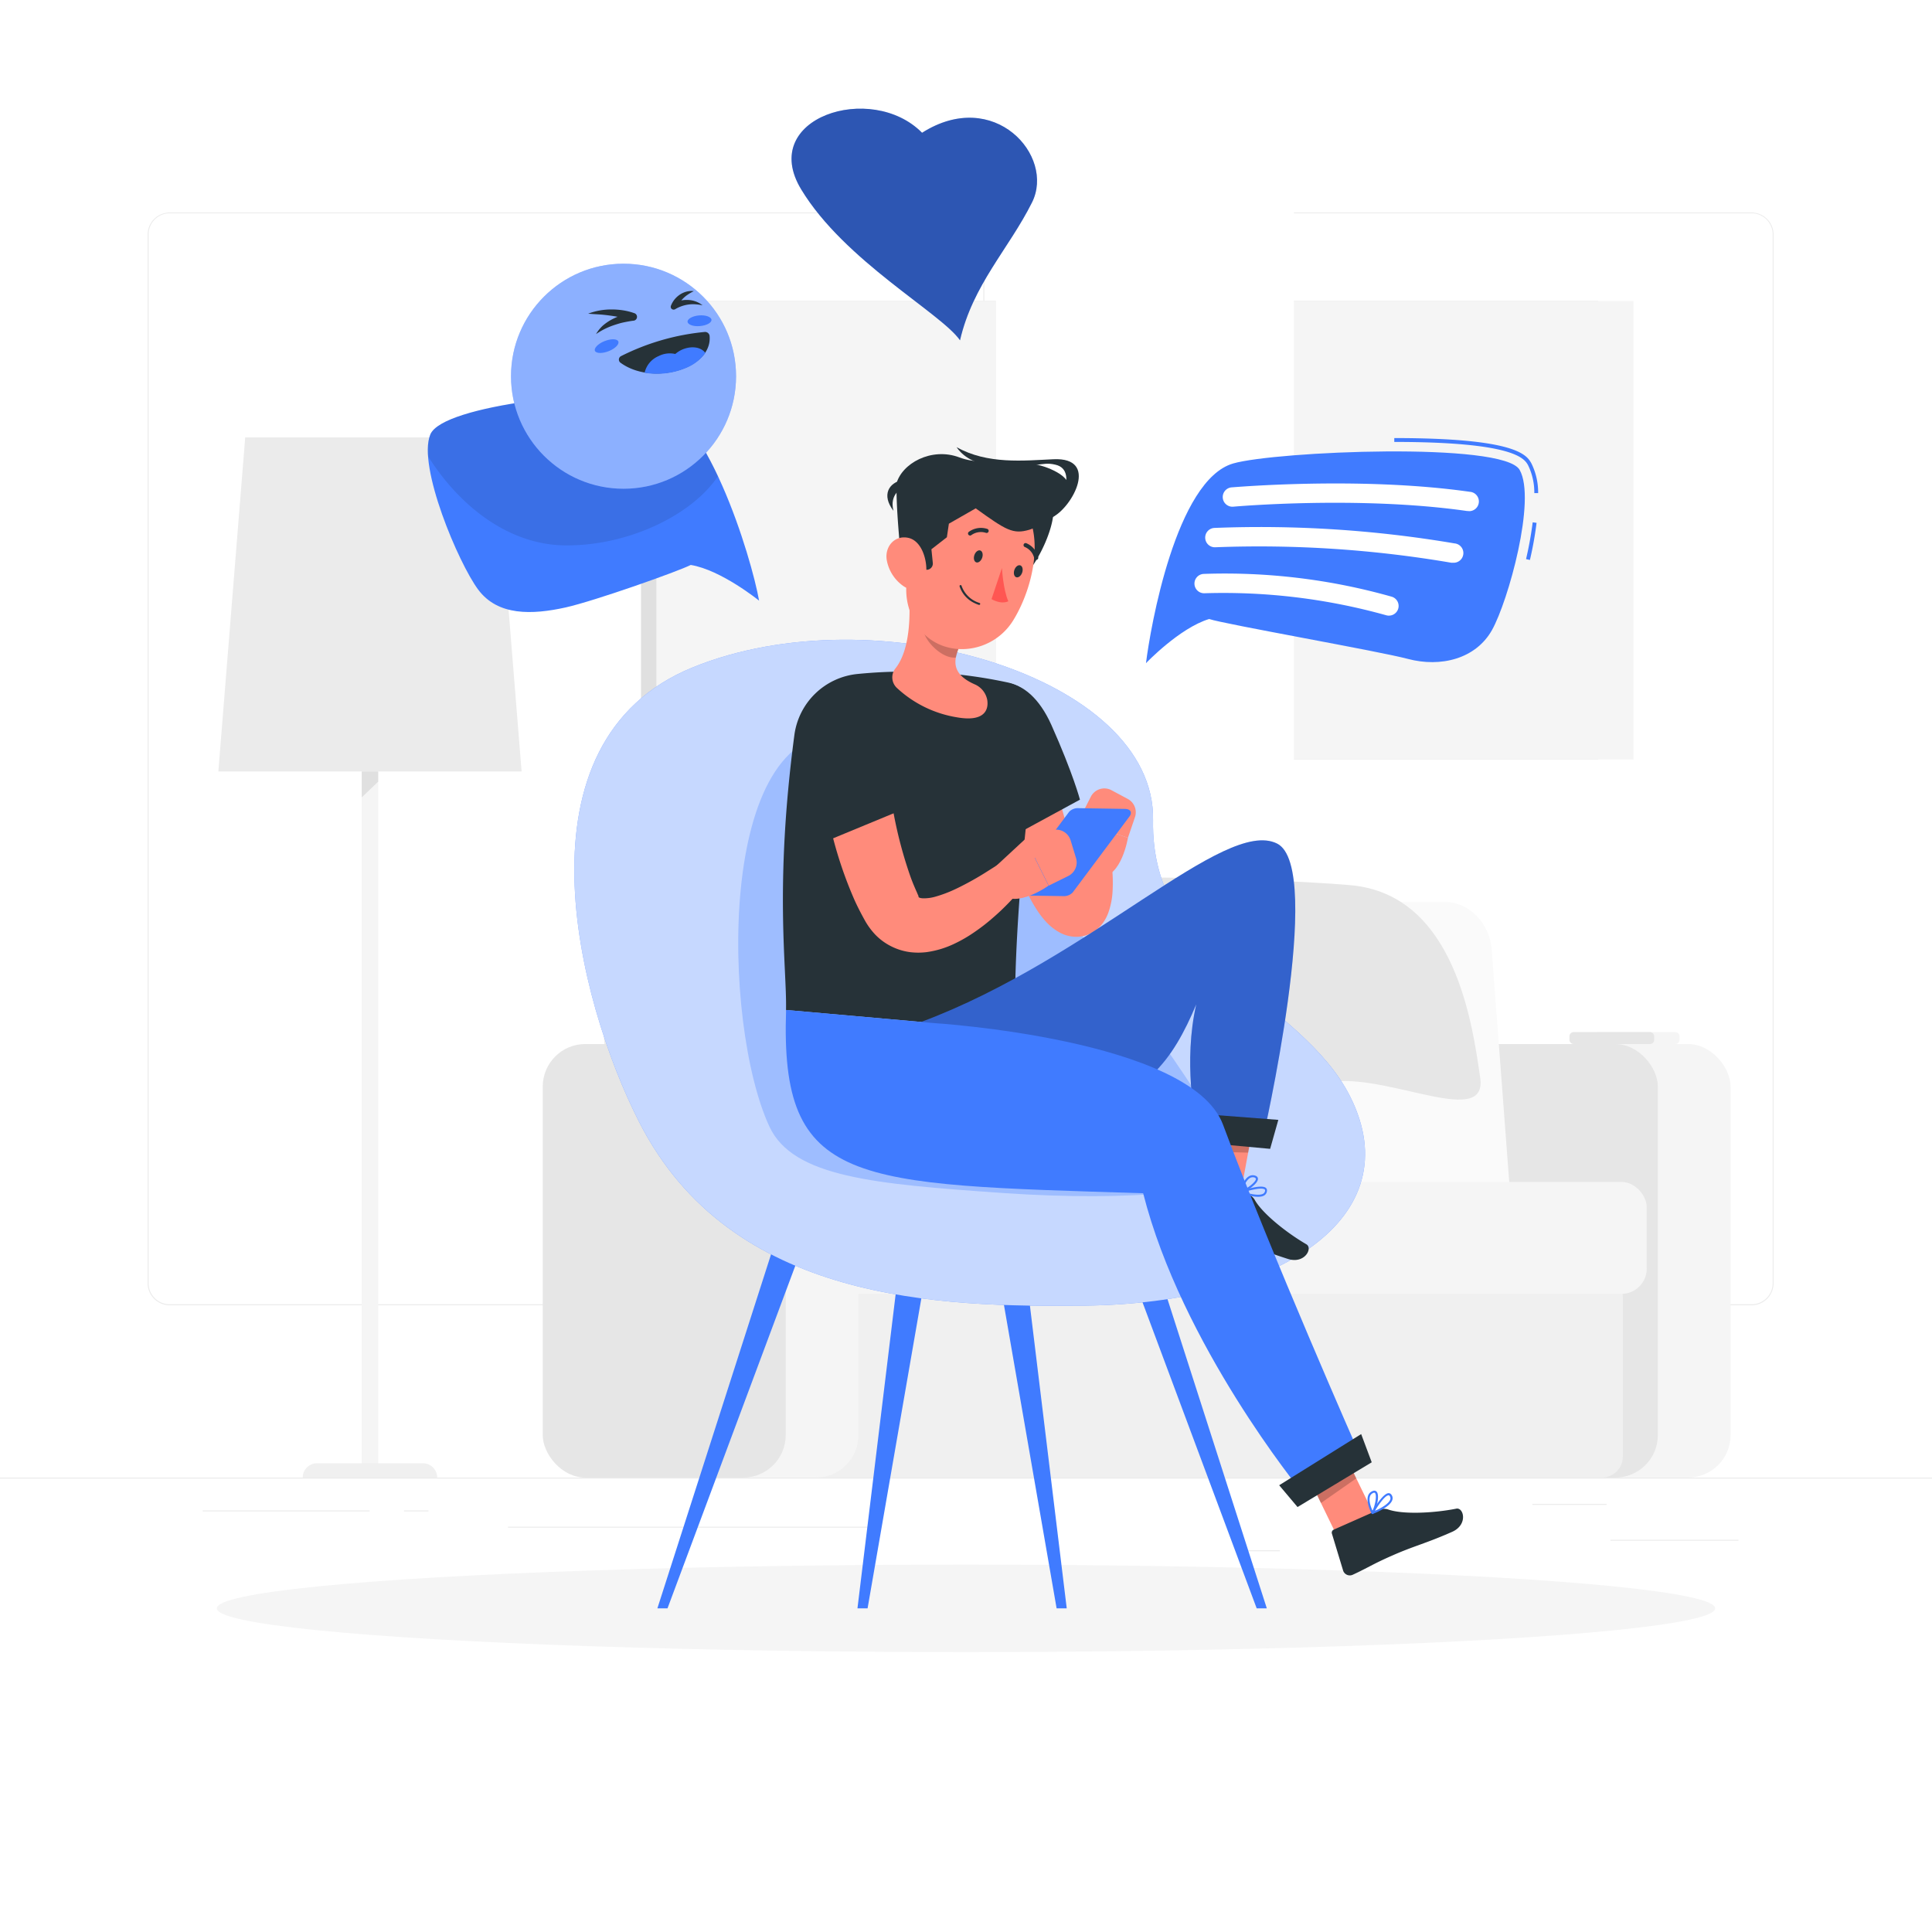 <svg class="animated" id="freepik_stories-messaging-fun" xmlns="http://www.w3.org/2000/svg" viewBox="0 0 500 500" version="1.1" xmlns:xlink="http://www.w3.org/1999/xlink" xmlns:svgjs="http://svgjs.com/svgjs"><style>svg#freepik_stories-messaging-fun:not(.animated) .animable {opacity: 0;}svg#freepik_stories-messaging-fun.animated #freepik--bubble-speech--inject-66 {animation: 1.5s Infinite  linear shake;animation-delay: 0s;}svg#freepik_stories-messaging-fun.animated #freepik--Emoji--inject-66 {animation: 1.5s Infinite  linear floating;animation-delay: 0s;}svg#freepik_stories-messaging-fun.animated #freepik--Heart--inject-66 {animation: 1.5s Infinite  linear heartbeat;animation-delay: 0s;}            @keyframes shake {                10%, 90% {                    transform: translate3d(-1px, 0, 0);                  }                  20%, 80% {                    transform: translate3d(2px, 0, 0);                  }                  30%, 50%, 70% {                    transform: translate3d(-4px, 0, 0);                  }                  40%, 60% {                    transform: translate3d(4px, 0, 0);                  }            }                    @keyframes floating {                0% {                    opacity: 1;                    transform: translateY(0px);                }                50% {                    transform: translateY(-10px);                }                100% {                    opacity: 1;                    transform: translateY(0px);                }            }                    @keyframes heartbeat {                0% {                    transform: scale(1);                }                10% {                    transform: scale(1.1);                }                30% {                    transform: scale(1);                }                40% {                    transform: scale(1);                }                50% {                    transform: scale(1.1);                }                60% {                    transform: scale(1);                }                100% {                    transform: scale(1);                }            }        </style><g id="freepik--background-complete--inject-66" class="animable" style="transform-origin: 250px 228.23px;"><rect y="382.4" width="500" height="0.25" style="fill: rgb(235, 235, 235); transform-origin: 250px 382.525px;" id="elmlhae38atr" class="animable"></rect><rect x="416.78" y="398.49" width="33.12" height="0.25" style="fill: rgb(235, 235, 235); transform-origin: 433.34px 398.615px;" id="elztk02q74y1" class="animable"></rect><rect x="322.53" y="401.21" width="8.69" height="0.25" style="fill: rgb(235, 235, 235); transform-origin: 326.875px 401.335px;" id="elksgflmou0rf" class="animable"></rect><rect x="396.59" y="389.21" width="19.19" height="0.25" style="fill: rgb(235, 235, 235); transform-origin: 406.185px 389.335px;" id="elemsku0j3699" class="animable"></rect><rect x="52.46" y="390.89" width="43.19" height="0.25" style="fill: rgb(235, 235, 235); transform-origin: 74.055px 391.015px;" id="eln7149gsvj6" class="animable"></rect><rect x="104.56" y="390.89" width="6.33" height="0.25" style="fill: rgb(235, 235, 235); transform-origin: 107.725px 391.015px;" id="el4z87kims84f" class="animable"></rect><rect x="131.47" y="395.11" width="93.68" height="0.25" style="fill: rgb(235, 235, 235); transform-origin: 178.31px 395.235px;" id="elioo5gq8xh8" class="animable"></rect><path d="M237,337.8H43.91a5.71,5.71,0,0,1-5.7-5.71V60.66A5.71,5.71,0,0,1,43.91,55H237a5.71,5.71,0,0,1,5.71,5.71V332.09A5.71,5.71,0,0,1,237,337.8ZM43.91,55.2a5.46,5.46,0,0,0-5.45,5.46V332.09a5.46,5.46,0,0,0,5.45,5.46H237a5.47,5.47,0,0,0,5.46-5.46V60.66A5.47,5.47,0,0,0,237,55.2Z" style="fill: rgb(235, 235, 235); transform-origin: 140.46px 196.4px;" id="el0myvp9j0x19" class="animable"></path><path d="M453.31,337.8H260.21a5.72,5.72,0,0,1-5.71-5.71V60.66A5.72,5.72,0,0,1,260.21,55h193.1A5.71,5.71,0,0,1,459,60.66V332.09A5.71,5.71,0,0,1,453.31,337.8ZM260.21,55.2a5.47,5.47,0,0,0-5.46,5.46V332.09a5.47,5.47,0,0,0,5.46,5.46h193.1a5.47,5.47,0,0,0,5.46-5.46V60.66a5.47,5.47,0,0,0-5.46-5.46Z" style="fill: rgb(235, 235, 235); transform-origin: 356.75px 196.4px;" id="elbpz4s1ngrll" class="animable"></path><polygon points="134.99 199.65 56.51 199.65 63.46 113.2 128.03 113.2 134.99 199.65" style="fill: rgb(235, 235, 235); transform-origin: 95.75px 156.425px;" id="elbk4jgui0pd4" class="animable"></polygon><rect x="93.61" y="199.65" width="4.27" height="182.75" style="fill: rgb(245, 245, 245); transform-origin: 95.745px 291.025px;" id="elsq6vgsm96mm" class="animable"></rect><path d="M113.15,382.4H78.34a3.71,3.71,0,0,1,3.71-3.71h27.4a3.71,3.71,0,0,1,3.7,3.71Z" style="fill: rgb(240, 240, 240); transform-origin: 95.745px 380.545px;" id="el84t5c7mc79u" class="animable"></path><polygon points="93.61 206.36 97.88 202.29 97.88 199.65 93.61 199.65 93.61 206.36" style="fill: rgb(224, 224, 224); transform-origin: 95.745px 203.005px;" id="eligd07i4e51" class="animable"></polygon><rect x="165.9" y="77.9" width="247.74" height="118.66" style="fill: rgb(224, 224, 224); transform-origin: 289.77px 137.23px;" id="elhm4ho9pels7" class="animable"></rect><rect x="169.87" y="77.9" width="252.87" height="118.66" style="fill: rgb(245, 245, 245); transform-origin: 296.305px 137.23px;" id="elldx53evt6fn" class="animable"></rect><g id="elg7f4ip13j7k"><rect x="257.77" y="23.88" width="77.08" height="226.7" style="fill: rgb(255, 255, 255); transform-origin: 296.31px 137.23px; transform: rotate(-90deg);" class="animable"></rect></g><g id="elkuqjo93qkh"><rect x="384.99" y="270.2" width="62.88" height="112.2" rx="11.01" style="fill: rgb(245, 245, 245); transform-origin: 416.43px 326.3px; transform: rotate(180deg);" class="animable"></rect></g><g id="el5c3kqyr774b"><rect x="366.17" y="270.2" width="62.88" height="112.2" rx="11.01" style="fill: rgb(230, 230, 230); transform-origin: 397.61px 326.3px; transform: rotate(180deg);" class="animable"></rect></g><g id="elxwvt910o8a8"><rect x="412.73" y="267.1" width="21.93" height="3.1" rx="1.08" style="fill: rgb(245, 245, 245); transform-origin: 423.695px 268.65px; transform: rotate(180deg);" class="animable"></rect></g><g id="elua55an90rw"><rect x="406.17" y="267.1" width="21.93" height="3.1" rx="1.08" style="fill: rgb(230, 230, 230); transform-origin: 417.135px 268.65px; transform: rotate(180deg);" class="animable"></rect></g><g id="elq35hb6ejiv"><rect x="181" y="330.09" width="238.99" height="52.31" rx="5.46" style="fill: rgb(240, 240, 240); transform-origin: 300.495px 356.245px; transform: rotate(180deg);" class="animable"></rect></g><path d="M164.71,233.43H359c6.11,0,11.49,5.52,12,12.32L376.17,314c.52,6.8-4,12.32-10.14,12.32H171.72c-6.12,0-11.49-5.52-12-12.32l-5.14-68.23C154.05,239,158.6,233.43,164.71,233.43Z" style="fill: rgb(235, 235, 235); transform-origin: 265.374px 279.875px;" id="elf6tnwrvd84" class="animable"></path><path d="M179.74,233.43H374.05c6.12,0,11.49,5.52,12,12.32L391.2,314c.51,6.8-4,12.32-10.15,12.32H186.74c-6.12,0-11.49-5.52-12-12.32l-5.15-68.23C169.08,239,173.62,233.43,179.74,233.43Z" style="fill: rgb(250, 250, 250); transform-origin: 280.395px 279.875px;" id="ellid3dbftfnr" class="animable"></path><path d="M288.34,314l-5.15-68.22c-.49-6.47-5.59-11.74-11.37-11.74v-1.27c6.43,0,12.1,5.79,12.64,12.91l5.14,68.23Z" style="fill: rgb(240, 240, 240); transform-origin: 280.71px 273.385px;" id="elfyb5zmsra7" class="animable"></path><g id="elg379k2lnphf"><rect x="159.29" y="270.2" width="62.88" height="112.2" rx="11.01" style="fill: rgb(245, 245, 245); transform-origin: 190.73px 326.3px; transform: rotate(180deg);" class="animable"></rect></g><g id="elv751as5kpag"><rect x="209.71" y="305.88" width="216.46" height="28.97" rx="6.52" style="fill: rgb(245, 245, 245); transform-origin: 317.94px 320.365px; transform: rotate(180deg);" class="animable"></rect></g><path d="M311.76,335.48v-1.26c3.06,0,5.55-2.81,5.55-6.25V312.76c0-3.45-2.49-6.25-5.55-6.25v-1.27c3.76,0,6.82,3.37,6.82,7.52V328C318.58,332.11,315.52,335.48,311.76,335.48Z" style="fill: rgb(235, 235, 235); transform-origin: 315.17px 320.36px;" id="elk8zj07v2ylb" class="animable"></path><g id="elaqkr3dazk4h"><rect x="140.46" y="270.2" width="62.88" height="112.2" rx="11.01" style="fill: rgb(230, 230, 230); transform-origin: 171.9px 326.3px; transform: rotate(180deg);" class="animable"></rect></g><path d="M349.57,229.09c27.29,2.45,31.57,36.81,33.5,49.79s-22.51-.49-37.75,1-20.2,7.43-37.2,4.71-24.1-4.64-35.79-2.71-32.25,2.63-34.37-1.05c-2-3.39-7.52-39.06-18.33-46.21-1.74-1.15-1.08-2.78,1.41-3.52C241.58,225,325,226.89,349.57,229.09Z" style="fill: rgb(230, 230, 230); transform-origin: 300.916px 256.138px;" id="elx83ceev925r" class="animable"></path></g><g id="freepik--Shadow--inject-66" class="animable" style="transform-origin: 250px 416.24px;"><ellipse id="freepik--path--inject-66" cx="250" cy="416.24" rx="193.89" ry="11.32" style="fill: rgb(245, 245, 245); transform-origin: 250px 416.24px;" class="animable"></ellipse></g><g id="freepik--bubble-speech--inject-66" class="animable" style="transform-origin: 347.325px 142.5px;"><path d="M397.08,127.61a16.17,16.17,0,0,0-1.63-7.24c-.94-1.65-3.44-6-34.61-6v-1c31.75,0,34.27,4.42,35.48,6.54a17.07,17.07,0,0,1,1.75,7.7Z" style="fill: rgb(64, 123, 255); transform-origin: 379.455px 120.49px;" id="elhkdxy8mybhw" class="animable"></path><path d="M395.94,144.92l-1-.23a93.35,93.35,0,0,0,1.72-9.51l1,.13A90.49,90.49,0,0,1,395.94,144.92Z" style="fill: rgb(64, 123, 255); transform-origin: 396.3px 140.05px;" id="el0t2ytrwo81p" class="animable"></path><path d="M393.28,121.6c-4.19-7.36-63.18-4.8-74.12-1.66-14.8,4.26-21.45,42.47-22.58,51.69,0,0,8.69-9.12,16.35-11.43,3.65,1.28,43.88,8.31,51.37,10.31,8.56,2.29,17.65,0,21.83-7.46S397.65,129.29,393.28,121.6Z" style="fill: rgb(64, 123, 255); transform-origin: 345.601px 144.228px;" id="elyw5knp6qiip" class="animable"></path><path d="M380.05,132.25a2.19,2.19,0,0,1-.36,0c-27.9-4-60.19-1.15-60.51-1.12a2.5,2.5,0,1,1-.45-5c.33,0,33.2-2.91,61.67,1.15a2.5,2.5,0,0,1-.35,5Z" style="fill: rgb(255, 255, 255); transform-origin: 349.588px 128.703px;" id="elq7w8z497td" class="animable"></path><path d="M376,145.63a2.18,2.18,0,0,1-.44,0,295.41,295.41,0,0,0-61-4,2.5,2.5,0,0,1-.3-5,300.57,300.57,0,0,1,62.16,4,2.5,2.5,0,0,1-.42,5Z" style="fill: rgb(255, 255, 255); transform-origin: 345.312px 141.018px;" id="elp51fws9tnjm" class="animable"></path><path d="M359.48,159.33a2.72,2.72,0,0,1-.69-.09,156.54,156.54,0,0,0-47-5.71,2.5,2.5,0,0,1-.32-5,158.36,158.36,0,0,1,48.69,5.89,2.5,2.5,0,0,1-.69,4.9Z" style="fill: rgb(255, 255, 255); transform-origin: 335.544px 153.881px;" id="elqunuc8t4fk" class="animable"></path></g><g id="freepik--Emoji--inject-66" class="animable" style="transform-origin: 156.477px 107.442px;"><path d="M111.36,112.45c3.21-7.84,44.84-11.7,56.09-10,15.22,2.32,27.08,42.07,29,53,0,0-9.78-7.94-17.68-9.24-3.45,1.73-24.83,9.3-32.4,11-8.65,1.91-17.51,2.23-22.61-4.61S108,120.63,111.36,112.45Z" style="fill: rgb(64, 123, 255); transform-origin: 153.584px 130.225px;" id="elpfywud4fgl" class="animable"></path><g id="elsrkb91r7s5a"><path d="M167.45,102.46c-11.25-1.72-52.88,2.15-56.08,10a12.85,12.85,0,0,0-.57,5.66c8,12.65,20.26,22.37,34.34,23,17.09.56,34.07-7.89,40.66-17.89C180.84,112.66,174.52,103.54,167.45,102.46Z" style="opacity: 0.1; transform-origin: 148.252px 121.602px;" class="animable"></path></g><g id="ela70ld0ajbql"><circle cx="161.37" cy="97.37" r="29.12" style="fill: rgb(64, 123, 255); transform-origin: 161.37px 97.37px; transform: rotate(-51.94deg);" class="animable"></circle></g><g id="el3sfz60q35a5"><circle cx="161.37" cy="97.37" r="29.12" style="fill: rgb(255, 255, 255); opacity: 0.4; transform-origin: 161.37px 97.37px; transform: rotate(-51.94deg);" class="animable"></circle></g><path d="M160,88.32c.35.71-.71,1.84-2.37,2.52s-3.28.67-3.64,0,.71-1.84,2.37-2.52S159.62,87.62,160,88.32Z" style="fill: rgb(64, 123, 255); transform-origin: 156.994px 89.574px;" id="elpgehpnffdkr" class="animable"></path><path d="M152.22,81.18a16.57,16.57,0,0,1,5.88-1.09,19.08,19.08,0,0,1,3,.2,15.64,15.64,0,0,1,3,.74A1,1,0,0,1,163.9,83h0c-.78.09-1.65.26-2.48.43s-1.65.43-2.47.7a18.83,18.83,0,0,0-4.7,2.33A9.51,9.51,0,0,1,156,84.28a12.64,12.64,0,0,1,2.31-1.59,15.45,15.45,0,0,1,2.59-1.09,13.83,13.83,0,0,1,2.79-.63l-.27,1.92a24.14,24.14,0,0,0-2.64-.71c-.92-.21-1.84-.36-2.78-.49s-1.89-.25-2.85-.31S153.22,81.27,152.22,81.18Z" style="fill: rgb(38, 50, 56); transform-origin: 158.54px 83.274px;" id="elmcq44m8efbp" class="animable"></path><path d="M179.56,75.35a11.32,11.32,0,0,0-1.5.86,7.19,7.19,0,0,0-1.24,1,8.83,8.83,0,0,0-1,1.19,7.9,7.9,0,0,0-.76,1.29l-1.17-1a6.94,6.94,0,0,1,2-.84,7.15,7.15,0,0,1,2.11-.22,6.36,6.36,0,0,1,3.82,1.38,13.18,13.18,0,0,0-1.92-.26,8.64,8.64,0,0,0-1.84.08,9.24,9.24,0,0,0-1.74.44,8.68,8.68,0,0,0-1.56.74l0,0a.79.79,0,0,1-1.09-.25.8.8,0,0,1,0-.72,6.13,6.13,0,0,1,1-1.66A6.28,6.28,0,0,1,176,76.21a5.79,5.79,0,0,1,1.71-.75A5.09,5.09,0,0,1,179.56,75.35Z" style="fill: rgb(38, 50, 56); transform-origin: 177.702px 77.721px;" id="el676j8j1ic88" class="animable"></path><path d="M184.13,82.75c.07.76-1.25,1.49-3,1.64S178,84,177.94,83.27s1.25-1.49,2.95-1.64S184.05,82,184.13,82.75Z" style="fill: rgb(64, 123, 255); transform-origin: 181.035px 83.01px;" id="elbgs6jy20y4o" class="animable"></path><path d="M160.73,92.16a60.85,60.85,0,0,1,21.66-6.25,1.17,1.17,0,0,1,1.25,1c.83,8.52-14.74,13-23,7A1,1,0,0,1,160.73,92.16Z" style="fill: rgb(38, 50, 56); transform-origin: 171.919px 91.284px;" id="el7t0wfugqzqv" class="animable"></path><path d="M176.25,90.61a7.73,7.73,0,0,0-1.49,1,6.37,6.37,0,0,0-4.34.56,6.13,6.13,0,0,0-3.59,4.3,19.11,19.11,0,0,0,6,.06,18.43,18.43,0,0,0,4.39-1.18,11.47,11.47,0,0,0,5.33-4C181.38,89.73,178.74,89.41,176.25,90.61Z" style="fill: rgb(64, 123, 255); transform-origin: 174.69px 93.312px;" id="el8r4r3ttjat6" class="animable"></path></g><g id="freepik--Heart--inject-66" class="animable animator-active" style="transform-origin: 236.62px 58.095px;"><path d="M238.63,34.36C225.5,21.05,196.15,30.48,207.34,49s36.22,32,41.11,39.07c3.33-14.43,12.61-23.63,18.64-35.69S257.28,22.53,238.63,34.36Z" style="fill: rgb(64, 123, 255); transform-origin: 236.62px 58.095px;" id="eldpdkv5hajfp" class="animable"></path><g id="elimyrca16sje"><path d="M238.63,34.36C225.5,21.05,196.15,30.48,207.34,49s36.22,32,41.11,39.07c3.33-14.43,12.61-23.63,18.64-35.69S257.28,22.53,238.63,34.36Z" style="opacity: 0.3; transform-origin: 236.62px 58.095px;" class="animable"></path></g></g><g id="freepik--Character--inject-66" class="animable" style="transform-origin: 263.633px 265.985px;"><polygon points="287.68 315.58 295.52 315.58 327.85 416.24 325.23 416.24 287.68 315.58" style="fill: rgb(64, 123, 255); transform-origin: 307.765px 365.91px;" id="el4pqk9ic44bq" class="animable"></polygon><polygon points="255.98 315.58 263.83 315.58 276.07 416.24 273.45 416.24 255.98 315.58" style="fill: rgb(64, 123, 255); transform-origin: 266.025px 365.91px;" id="elb1c5zfel3uj" class="animable"></polygon><polygon points="210.3 315.58 202.45 315.58 170.13 416.24 172.75 416.24 210.3 315.58" style="fill: rgb(64, 123, 255); transform-origin: 190.215px 365.91px;" id="eloqw1e0cj16q" class="animable"></polygon><polygon points="241.99 315.58 234.15 315.58 221.91 416.24 224.53 416.24 241.99 315.58" style="fill: rgb(64, 123, 255); transform-origin: 231.95px 365.91px;" id="el5kzb4txutt5" class="animable"></polygon><path d="M280.93,337.89c-37.86.44-91.67-.82-115.46-47.41-16.12-31.57-33.36-98.62,13.87-117.79s119.76,2.47,119.07,39.59,38.22,46.21,51,71.48C365.2,315.15,330.82,337.31,280.93,337.89Z" style="fill: rgb(64, 123, 255); transform-origin: 250.958px 251.754px;" id="elvrd4652hx1r" class="animable"></path><g id="elscnd4guwvu"><path d="M280.93,337.89c-37.86.44-91.67-.82-115.46-47.41-16.12-31.57-33.36-98.62,13.87-117.79s119.76,2.47,119.07,39.59,38.22,46.21,51,71.48C365.2,315.15,330.82,337.31,280.93,337.89Z" style="fill: rgb(255, 255, 255); opacity: 0.7; transform-origin: 250.958px 251.754px;" class="animable"></path></g><g id="elu21puwda7en"><path d="M320.66,302.54c-.4,5.75-27.74,8.53-61.06,6.21s-54.38-4.08-60.48-17.2c-12.3-26.47-13.89-104,19.44-101.66S321.06,296.79,320.66,302.54Z" style="fill: rgb(64, 123, 255); opacity: 0.3; transform-origin: 255.856px 249.703px;" class="animable"></path></g><path d="M270.46,187.63l.26,1.79.31,1.91.67,3.86c.49,2.57,1,5.15,1.57,7.71a149.33,149.33,0,0,0,4.16,15c.43,1.2.82,2.44,1.31,3.61s.88,2.4,1.41,3.54,1,2.42,1.37,3.23c.19.43.34.8.42,1s.13.22-.71-.21a5.55,5.55,0,0,0-2.65-.52,5.46,5.46,0,0,0-1.8.42,6.87,6.87,0,0,0-.68.36,5.13,5.13,0,0,0-.49.37,2.08,2.08,0,0,0-.7.89c0,.13,0,.14.11.07a8.3,8.3,0,0,0,1.35-2.39c.95-2.14,1.77-4.78,2.65-7.22l8.35.41a39.59,39.59,0,0,1,.56,9.28,19.46,19.46,0,0,1-1.12,5.54,10.91,10.91,0,0,1-.91,1.88,9.24,9.24,0,0,1-2.1,2.42,8.72,8.72,0,0,1-.93.65,6.85,6.85,0,0,1-1.15.58,8.07,8.07,0,0,1-2.81.63,9,9,0,0,1-4.62-1.08,13.66,13.66,0,0,1-3.75-3,21.83,21.83,0,0,1-1.9-2.43,38.68,38.68,0,0,1-2.43-4.17,87.41,87.41,0,0,1-3.84-8.15,120.87,120.87,0,0,1-5.55-16.79c-.73-2.84-1.34-5.7-1.88-8.58-.27-1.44-.51-2.88-.73-4.34-.1-.73-.2-1.47-.29-2.21s-.17-1.44-.26-2.34Z" style="fill: rgb(255, 139, 123); transform-origin: 270.828px 215.038px;" id="elgu503elptbv" class="animable"></path><path d="M248.81,184.86c-5.09,9.48,7.68,34.6,7.68,34.6l23-12.51s-1.73-6.65-7.41-19.37C265.85,173.73,255,173.37,248.81,184.86Z" style="fill: rgb(38, 50, 56); transform-origin: 263.551px 198.071px;" id="el7311w9lrt8q" class="animable"></path><path d="M278.64,223.77l.45-11.26,12.82,4.31S290.26,227,284.72,227Z" style="fill: rgb(255, 139, 123); transform-origin: 285.275px 219.755px;" id="elnh2s91e5g4d" class="animable"></path><path d="M287.64,204.5l4.24,2.27a3.92,3.92,0,0,1,1.85,4.71l-1.82,5.34-12.82-4.31,3.22-6.33A3.92,3.92,0,0,1,287.64,204.5Z" style="fill: rgb(255, 139, 123); transform-origin: 286.514px 210.431px;" id="elknoz2zwuxch" class="animable"></path><path d="M260.88,176.64a125.75,125.75,0,0,0-39-2.21,18.3,18.3,0,0,0-16.3,15.83c-5.21,39.39-1.91,60.34-2.16,71.12l59.37,5.26c-.48-11.28.42-40.72,6-78.54A10.22,10.22,0,0,0,260.88,176.64Z" style="fill: rgb(38, 50, 56); transform-origin: 235.758px 220.225px;" id="el0v5tzmju9tgc" class="animable"></path><polygon points="309.59 310.46 320.73 310.73 325.46 285.06 314.31 284.78 309.59 310.46" style="fill: rgb(255, 139, 123); transform-origin: 317.525px 297.755px;" id="elzaq3cb0jmeb" class="animable"></polygon><path d="M322.31,308.78l-11.58-3.66a.85.85,0,0,0-1.06.46l-4.15,9.09a1.82,1.82,0,0,0,1.11,2.44c4.2,1.24,5.62,1.34,10.87,3,6.14,1.94,8.61,3.42,15.81,5.7,4.35,1.37,6.51-2.78,4.78-3.79-5.46-3.18-11.59-8.2-13.41-11.58A3.93,3.93,0,0,0,322.31,308.78Z" style="fill: rgb(38, 50, 56); transform-origin: 322.032px 315.578px;" id="elowxmj79f0yg" class="animable"></path><g id="elcc30ybm4v3h"><polygon points="325.45 285.07 323.02 298.3 311.87 298.02 314.3 284.79 325.45 285.07" style="opacity: 0.2; transform-origin: 318.66px 291.545px;" class="animable"></polygon></g><path d="M330.5,218.31c-13.63-6.81-48.22,29.82-92.08,46.17-.95,16.73,17.79,25.34,37.85,22.9,19.87-2.42,27.21-12.95,33.32-27.45-3.44,14.89-.17,30.36-.17,30.36l17.29,4.88S343,224.53,330.5,218.31Z" style="fill: rgb(64, 123, 255); transform-origin: 286.802px 256.323px;" id="el0poyxnkk3e1" class="animable"></path><g id="elyzeemtv2m8"><path d="M330.5,218.31c-13.63-6.81-48.22,29.82-92.08,46.17-.95,16.73,17.79,25.34,37.85,22.9,19.87-2.42,27.21-12.95,33.32-27.45-3.44,14.89-.17,30.36-.17,30.36l17.29,4.88S343,224.53,330.5,218.31Z" style="opacity: 0.2; transform-origin: 286.802px 256.323px;" class="animable"></path></g><polygon points="328.71 297.32 306.38 295.26 305.9 287.91 330.83 289.82 328.71 297.32" style="fill: rgb(38, 50, 56); transform-origin: 318.365px 292.615px;" id="elgcozf21ogxr" class="animable"></polygon><path d="M321,308.75a.29.29,0,0,1-.14-.24.27.27,0,0,1,.18-.25c.53-.19,5.29-1.81,6.52-.87a.83.83,0,0,1,.33.76h0a1.47,1.47,0,0,1-.67,1.2c-1.36.9-4.46,0-6.18-.59Zm6.15-1c-.79-.41-3.32.17-5.19.75,2.38.75,4.21.9,5,.4a1,1,0,0,0,.44-.8.3.3,0,0,0-.13-.3Z" style="fill: rgb(64, 123, 255); transform-origin: 324.378px 308.415px;" id="el4aprv7but4a" class="animable"></path><path d="M321,308.75l-.06-.05a.25.25,0,0,1-.07-.25c0-.12.74-3.05,2.31-4a1.92,1.92,0,0,1,1.51-.24h0c.71.17.86.57.87.87,0,1.27-2.95,3.29-4.36,3.69A.27.27,0,0,1,321,308.75Zm3.82-3.95a1.26,1.26,0,0,0-.26-.09h0a1.46,1.46,0,0,0-1.11.18c-1,.63-1.67,2.35-1.93,3.2,1.47-.63,3.53-2.25,3.51-3C325,305,325,304.91,324.77,304.8Z" style="fill: rgb(64, 123, 255); transform-origin: 323.21px 306.465px;" id="el43zwtqg7oqv" class="animable"></path><path d="M252.19,177.08c-6.55-2.93-5.38-6.85-3.23-11.14l-13.78-12.55c.49,5.51.39,14.73-3.41,19.55a3.73,3.73,0,0,0,.36,5.11,29.78,29.78,0,0,0,15.58,7.6c6.73,1.18,8.23-1.65,7.79-4.5A5.5,5.5,0,0,0,252.19,177.08Z" style="fill: rgb(255, 139, 123); transform-origin: 243.248px 169.657px;" id="elc4snjl9hg2o" class="animable"></path><g id="elecu13u9quig"><path d="M240.8,158.51C239.33,158,239,160,239,162.82s4.79,7.78,8.39,7.35a15.45,15.45,0,0,1,1.59-4.23Z" style="opacity: 0.2; transform-origin: 243.99px 164.313px;" class="animable"></path></g><path d="M264.88,149.35c3.79-3.66,8.64-13.77,7.63-18.76A19.25,19.25,0,0,0,260,129.26a29.87,29.87,0,0,0-9.65,5l6.14,5.24-.12,3.54,3.42,3.79-1,3.42a1.61,1.61,0,0,0,2.28,1.88Z" style="fill: rgb(38, 50, 56); transform-origin: 261.498px 140.536px;" id="ela81oh8ej9f" class="animable"></path><path d="M237.89,136.29c-2.85,10.67-5.07,16.78-1.56,23.87,5.28,10.66,19.85,10.08,25.85.45,5.4-8.67,9.15-24.66.26-32.16A15.22,15.22,0,0,0,237.89,136.29Z" style="fill: rgb(255, 139, 123); transform-origin: 251.15px 146.43px;" id="elypk7adgzewb" class="animable"></path><path d="M233,142.71c-.55-6.59-1-11.55-1-17.37,2.88-.73,7.32-2.71,12-.51a29.94,29.94,0,0,1,8.57,6.7l-7,4-.52,3.51-4,3.11.36,3.54a1.61,1.61,0,0,1-2.58,1.44Z" style="fill: rgb(38, 50, 56); transform-origin: 242.285px 135.642px;" id="elt6g4ran5sb" class="animable"></path><path d="M272.52,133.77c5.07-2.65,12-15.46.12-14.92-7.67.35-17.07,1.37-25.06-3.12,0,0,2.32,4,8.28,4.52,12.95,1.18,13.36-.92,17.23,0C279.9,121.73,272.52,133.77,272.52,133.77Z" style="fill: rgb(38, 50, 56); transform-origin: 263.386px 124.75px;" id="el4yccpk6251y" class="animable"></path><path d="M273.54,122.21c-8.55-4.77-17.94-1.06-25.21-3.82s-15.08,1.56-16.4,7l20.61,6.19c7.81,5.61,9.6,6.78,13.88,5.51C272.64,135.21,282.08,127,273.54,122.21Z" style="fill: rgb(38, 50, 56); transform-origin: 254.441px 127.544px;" id="elp7y1n722vi" class="animable"></path><path d="M233.68,124.2c-3.66.68-5.61,3.89-2.45,8-1.15-4.43,2.37-5.94,2.37-5.94Z" style="fill: rgb(38, 50, 56); transform-origin: 231.662px 128.2px;" id="ele966pjfz75" class="animable"></path><path d="M229.49,144.92a10.42,10.42,0,0,0,4.3,6.75c3,2.08,5.76-.34,5.94-3.82.15-3.13-1.24-8-4.78-8.68S228.94,141.57,229.49,144.92Z" style="fill: rgb(255, 139, 123); transform-origin: 234.577px 145.758px;" id="elz8dcnchdlyl" class="animable"></path><path d="M252.16,143.67c-.28.85-.06,1.69.5,1.87s1.24-.36,1.53-1.21.06-1.69-.5-1.87S252.45,142.82,252.16,143.67Z" style="fill: rgb(38, 50, 56); transform-origin: 253.177px 144px;" id="elav01i2xv2sv" class="animable"></path><path d="M262.51,147.52c-.28.85-.06,1.69.5,1.87s1.24-.36,1.53-1.21.06-1.69-.5-1.87S262.8,146.67,262.51,147.52Z" style="fill: rgb(38, 50, 56); transform-origin: 263.527px 147.85px;" id="ele4j8i5vc9sf" class="animable"></path><path d="M259.3,147s.3,5.54,1.65,8.61c-2,.91-4.34-.56-4.34-.56Z" style="fill: rgb(255, 86, 82); transform-origin: 258.78px 151.454px;" id="elykackz3hfa" class="animable"></path><path d="M252.24,156.1a7.32,7.32,0,0,1-3.9-4.35.26.26,0,1,1,.51-.14,7.09,7.09,0,0,0,4.64,4.43.25.25,0,0,1,.17.33.26.26,0,0,1-.33.17A7.74,7.74,0,0,1,252.24,156.1Z" style="fill: rgb(38, 50, 56); transform-origin: 251.003px 153.984px;" id="elf6vgdnc78fc" class="animable"></path><path d="M250.82,138.54a.6.6,0,0,1-.21-.18.53.53,0,0,1,.14-.73,5.3,5.3,0,0,1,4.78-.74.53.53,0,1,1-.4,1h0a4.24,4.24,0,0,0-3.78.62A.51.51,0,0,1,250.82,138.54Z" style="fill: rgb(38, 50, 56); transform-origin: 253.196px 137.61px;" id="el10xsx2i6ih4p" class="animable"></path><path d="M268,144.86a.51.51,0,0,1-.34-.37,4.12,4.12,0,0,0-2.43-2.92.53.53,0,0,1,.35-1,5.21,5.21,0,0,1,3.11,3.66.54.54,0,0,1-.39.64A.51.51,0,0,1,268,144.86Z" style="fill: rgb(38, 50, 56); transform-origin: 266.797px 142.717px;" id="eleh4f5fci6uf" class="animable"></path><polygon points="347.39 400.35 356.53 393.97 345.12 370.49 335.98 376.87 347.39 400.35" style="fill: rgb(255, 139, 123); transform-origin: 346.255px 385.42px;" id="els791jxkrecd" class="animable"></polygon><path d="M356.29,390.94l-11.1,4.92a.85.85,0,0,0-.49,1.05l2.9,9.56a1.82,1.82,0,0,0,2.45,1.09c4-1.84,5.09-2.71,10.13-4.93,5.89-2.61,8.72-3.13,15.63-6.19,4.17-1.85,3-6.39,1.08-6-6.2,1.22-14.12,1.51-17.72.18A4,4,0,0,0,356.29,390.94Z" style="fill: rgb(38, 50, 56); transform-origin: 361.646px 399.063px;" id="elb844a585azo" class="animable"></path><g id="el5qrrdoz7h8c"><polygon points="345.12 370.5 351 382.6 341.86 388.98 335.98 376.88 345.12 370.5" style="opacity: 0.2; transform-origin: 343.49px 379.74px;" class="animable"></polygon></g><path d="M295.85,308.81c-75.19-2.35-94-1.71-92.41-47.43l38.21,3.39s66.6,4.11,74.86,26.28c12.42,33.35,35.09,84.74,35.09,84.74l-15,9.92S305.8,348.06,295.85,308.81Z" style="fill: rgb(64, 123, 255); transform-origin: 277.475px 323.545px;" id="el4trxo10rlqt" class="animable"></path><polygon points="355 378.44 335.8 390.02 331.05 384.38 352.27 371.14 355 378.44" style="fill: rgb(38, 50, 56); transform-origin: 343.025px 380.58px;" id="ell62qvc4b2f" class="animable"></polygon><path d="M355.26,391.82a.28.28,0,0,1-.27-.09.27.27,0,0,1,0-.3c.28-.5,2.77-4.85,4.32-5a.86.86,0,0,1,.75.35h0a1.47,1.47,0,0,1,.29,1.34c-.43,1.58-3.33,3-5,3.65Zm3.95-4.81c-.86.21-2.38,2.32-3.39,4,2.28-1,3.75-2.11,4-3a1,1,0,0,0-.2-.89.31.31,0,0,0-.3-.14Z" style="fill: rgb(64, 123, 255); transform-origin: 357.674px 389.127px;" id="elmfno0cgw7qq" class="animable"></path><path d="M355.26,391.82h-.08a.24.24,0,0,1-.22-.14c-.06-.11-1.46-2.78-.92-4.53a1.94,1.94,0,0,1,1-1.18h0c.65-.34,1-.15,1.23.07.86.94,0,4.42-.83,5.66A.26.26,0,0,1,355.26,391.82Zm.25-5.49a1,1,0,0,0-.25.11h0a1.4,1.4,0,0,0-.72.87c-.35,1.15.3,2.86.67,3.67.69-1.44,1.16-4,.64-4.58C355.82,386.36,355.74,386.28,355.51,386.33Zm-.37-.13Z" style="fill: rgb(64, 123, 255); transform-origin: 355.272px 388.802px;" id="elgtzivxnzh4" class="animable"></path><path d="M291,209.34l-12-.19a3.11,3.11,0,0,0-2.3.93l-14.93,20a1,1,0,0,0,.11,1.36c.38.39.86.29,1.59.3l11.81.18a3.13,3.13,0,0,0,2.31-.92l14.77-19.77C292.87,210.56,292.94,209.34,291,209.34Z" style="fill: rgb(64, 123, 255); transform-origin: 277.11px 220.535px;" id="el7azzt0nhi9" class="animable"></path><path d="M228.36,187.76l.19,2.38.23,2.51c.17,1.68.35,3.36.55,5,.41,3.36.86,6.72,1.45,10a110.63,110.63,0,0,0,4.8,19.09c.52,1.49,1.15,2.95,1.76,4.31.28.71.41.86.37,1s.23.38,1.08.43a10.64,10.64,0,0,0,3.35-.44,33,33,0,0,0,4.13-1.49c1.43-.63,2.87-1.36,4.32-2.14s2.9-1.62,4.33-2.52,2.91-1.83,4.23-2.7l5.82,6c-1.26,1.58-2.46,2.95-3.8,4.34s-2.69,2.69-4.16,3.95a48.83,48.83,0,0,1-4.67,3.64,36.35,36.35,0,0,1-5.46,3.17,24.36,24.36,0,0,1-7,2.11,17.49,17.49,0,0,1-4.45,0,15.3,15.3,0,0,1-4.82-1.51,15.13,15.13,0,0,1-4.08-3,18.4,18.4,0,0,1-2.7-3.68c-1-1.81-1.92-3.57-2.73-5.39a106,106,0,0,1-6.87-21.94c-.74-3.69-1.37-7.38-1.82-11.08-.24-1.86-.44-3.71-.59-5.58-.08-.94-.16-1.87-.21-2.82s-.1-1.84-.13-2.94Z" style="fill: rgb(255, 139, 123); transform-origin: 238.225px 217.151px;" id="elq2zaj5kd6pt" class="animable"></path><path d="M209.93,182.46c-6.08,8.88,3.93,35.22,3.93,35.22l24.18-10s-1-6.8-5.3-20C228.06,173.21,217.3,171.7,209.93,182.46Z" style="fill: rgb(38, 50, 56); transform-origin: 223.005px 196.56px;" id="el0ky9xrbz49im" class="animable"></path><path d="M257.09,224.77l8.27-7.66,6,12.09s-8.33,6-12.25,2.12Z" style="fill: rgb(255, 139, 123); transform-origin: 264.225px 224.868px;" id="eliuzb4qv9xuc" class="animable"></path><path d="M277.07,217.47l1.4,4.59a3.9,3.9,0,0,1-2,4.64l-5.06,2.5-6-12.09,6.75-2.22A3.92,3.92,0,0,1,277.07,217.47Z" style="fill: rgb(255, 139, 123); transform-origin: 272.026px 221.956px;" id="el2h6x38s92v" class="animable"></path></g><defs>     <filter id="active" height="200%">         <feMorphology in="SourceAlpha" result="DILATED" operator="dilate" radius="2"></feMorphology>                <feFlood flood-color="#32DFEC" flood-opacity="1" result="PINK"></feFlood>        <feComposite in="PINK" in2="DILATED" operator="in" result="OUTLINE"></feComposite>        <feMerge>            <feMergeNode in="OUTLINE"></feMergeNode>            <feMergeNode in="SourceGraphic"></feMergeNode>        </feMerge>    </filter>    <filter id="hover" height="200%">        <feMorphology in="SourceAlpha" result="DILATED" operator="dilate" radius="2"></feMorphology>                <feFlood flood-color="#ff0000" flood-opacity="0.5" result="PINK"></feFlood>        <feComposite in="PINK" in2="DILATED" operator="in" result="OUTLINE"></feComposite>        <feMerge>            <feMergeNode in="OUTLINE"></feMergeNode>            <feMergeNode in="SourceGraphic"></feMergeNode>        </feMerge>            <feColorMatrix type="matrix" values="0   0   0   0   0                0   1   0   0   0                0   0   0   0   0                0   0   0   1   0 "></feColorMatrix>    </filter></defs></svg>